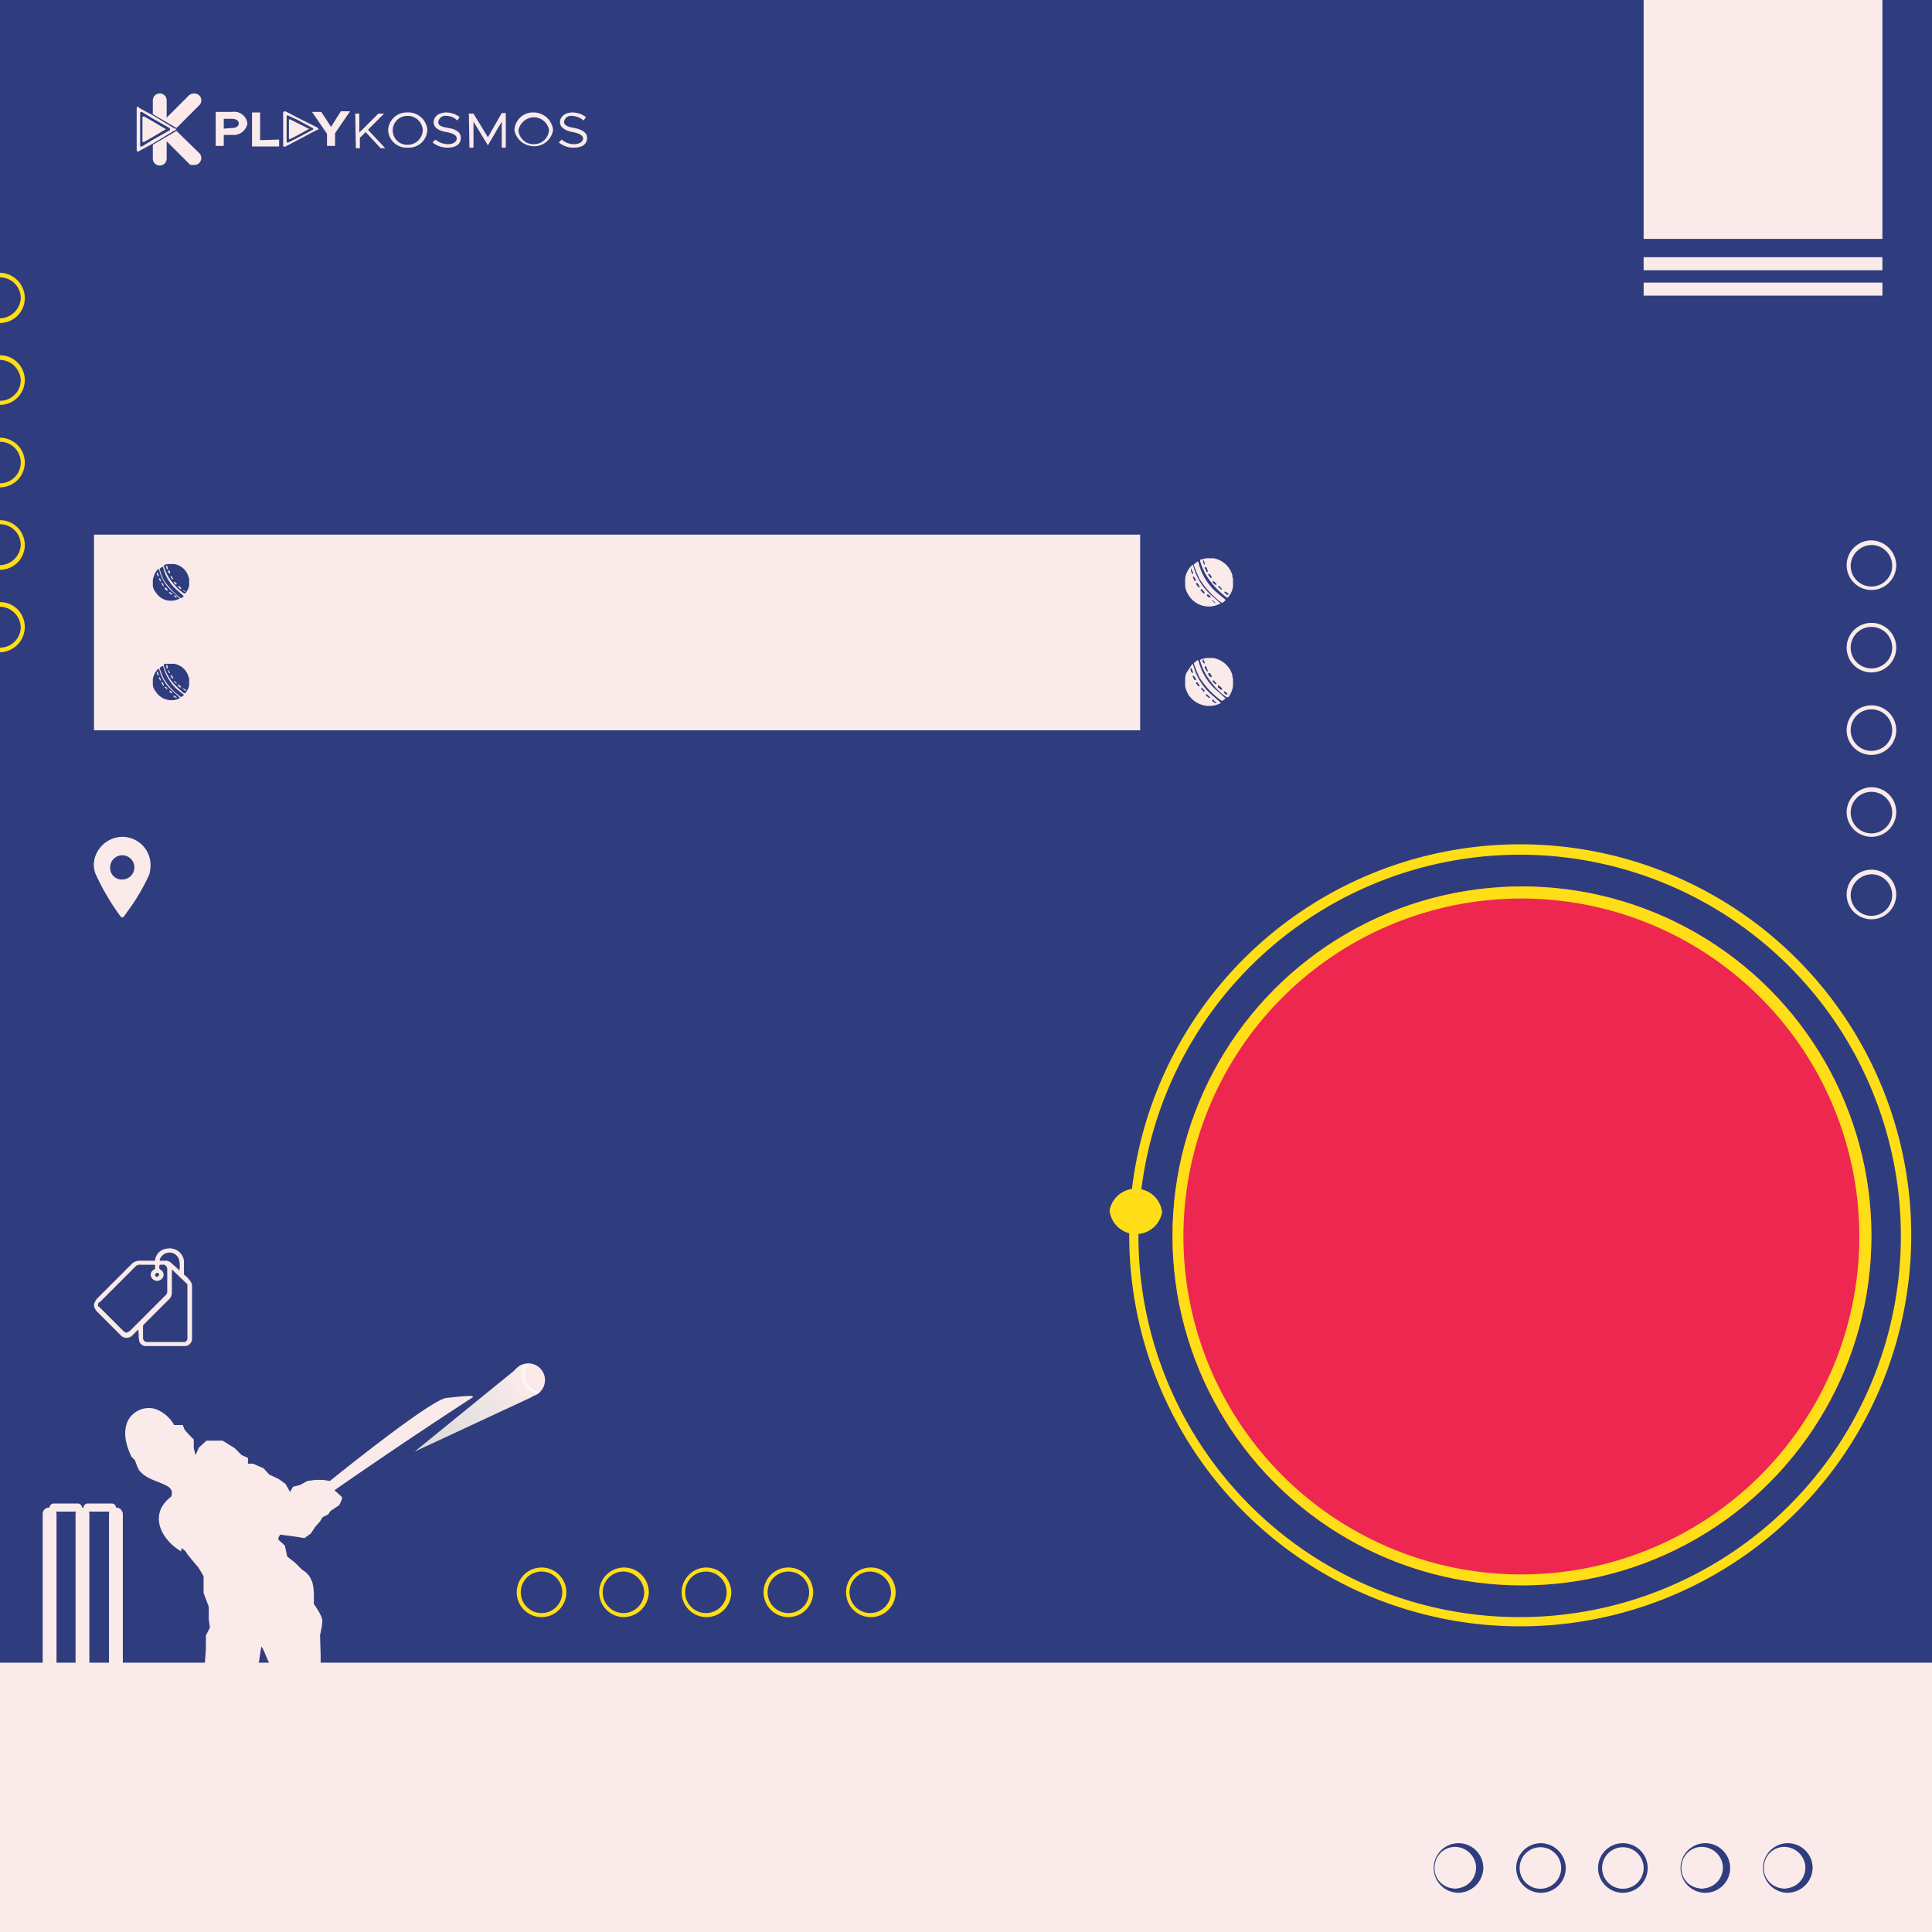 <svg id="b48ce492-9be9-4278-9c04-fcd62756d897" data-name="b81a62d9-545c-4bfd-a166-0aa306b0efa7" xmlns="http://www.w3.org/2000/svg" xmlns:xlink="http://www.w3.org/1999/xlink" width="335" height="335" viewBox="0 0 335 335">
  <rect x="0" y="0" width="335" height="335" fill="#333333" stroke="none"/>
  <defs>
    <clipPath id="af59c35f-2602-4478-a203-16b950d4adae">
      <rect width="335" height="335" fill="none"/>
    </clipPath>
    <linearGradient id="b40eabef-c3d0-4454-82f9-dfa83ccdd45c" x1="-518.74" y1="96.75" x2="-499.64" y2="84.53" gradientTransform="translate(-427 336) rotate(180)" gradientUnits="userSpaceOnUse">
      <stop offset="0" stop-color="#faeaea"/>
      <stop offset="1" stop-color="#dbdbdb"/>
    </linearGradient>
    <clipPath id="e058e7f0-2817-4616-9c05-707cb796230e">
      <circle cx="91.6" cy="239.3" r="2.9" fill="none"/>
    </clipPath>
    <clipPath id="a6f96b26-896b-44a1-b744-930a8af7f8c9">
      <circle cx="263.9" cy="214.3" r="60.6" fill="#ee2750"/>
    </clipPath>
  </defs>
  <g>
    <g clip-path="url(#af59c35f-2602-4478-a203-16b950d4adae)">
      <g>
        <rect width="335" height="335" fill="#2f3d7e"/>
        <rect y="288.3" width="335" height="46.72" fill="#faeaea"/>
        <g>
          <polygon points="92.3 242.2 71.9 251.7 89.6 237.3 92.3 242.2" fill="url(#b40eabef-c3d0-4454-82f9-dfa83ccdd45c)"/>
          <path d="M55.7,316.3c.7,1.1,2,3.3.1,4.1l-.8.3a4.1,4.1,0,0,1-3.4-.3,2.1,2.1,0,0,1-.5-1.3,16.3,16.3,0,0,0-1.2-5.3v-.5l-.4-2.2v-3.9l.9-2.7-.9-2.7v-3.6l-.5-1.3-.9-2.5a12.9,12.9,0,0,1-.4-1.9l-.9-3.8-1.2-2.8-.3-.4-.4,2.7a4.8,4.8,0,0,0-.5,1.7,15,15,0,0,1-.6,2.9,3.3,3.3,0,0,1,0,1.4,6.5,6.5,0,0,1-.4,1.3v1.4l-.7,1.5s1.4.3.9,1.2a17.3,17.3,0,0,0-1.4,3.1l-.9.9-1.7.8-.7,2.4-.7,1.6-.7.5-.7.4a1.1,1.1,0,0,0-1.2.2,5.4,5.4,0,0,0-.7,1.3.9.9,0,0,1-.3.7l-.4.6a2.3,2.3,0,0,1-.7.7,2,2,0,0,1-1.6.7l-1-.2a2.3,2.3,0,0,1-.7-.7c-.1-.4-.2-.7-.1-.9,2.3-2.9,1.8-6.2,2.1-9.5a1.9,1.9,0,0,0,.2-.7,13.2,13.2,0,0,0,.8-3.3l.3-.9.4-.8c.2-.5.8,0,1.3.5,0-1.4.2-2.9.3-4.2v-4.1l.2-2.7v-2.4l.7-1.4-.2-1.4v-2.2l-.9-2.4v-2.9l-.9-1.5-1.1-1.3-.8-1-.4-.6a1.2,1.2,0,0,1-.5-.5,1.4,1.4,0,0,0-.2.6c-3.7-2.2-5.6-6.6-1.7-9.5a2.8,2.8,0,0,0,.1-.9,1.6,1.6,0,0,0-.6-.8c-1.6-1-3.8-1.2-5.1-2.9l-.3-.6-.4-1.1-.6-.6c-.9-1.9-1.6-4.2-.6-6.3a4.1,4.1,0,0,1,4.7-2,6.1,6.1,0,0,1,3.3,2.8h1.5l.3.8.8.9.8.8v1.5l.3,1.2.6-1.3,1.3-1.2h2.8l2.1,1.3,1.2,1.2,1.1.5v1h.9l1.8.8,1,1.1,1.1.5.6.3,1.1.8.8,1.4.5-.9,1.2-.3,1.3-.7,1.4-.2H56l1.2.2s17.4-14.1,20.2-14.4,5.4-.6,4.4,0c-12.8,8.3-23.8,16-23.8,16l1.2,1.1c.4.1-.4,1.5-.4,1.5l-1.5,1-.4.6-1,.5-.4.7-.8.9-.8,1.2-1.1.8-1.9-.3-2.3-.3s-.5.6-.3.9l1.1,1,.4,1.9,1.4,1.1,1.2,1.2A3.5,3.5,0,0,1,54,274c.6,1.1.4,4.1.4,4.1s1.5,2,1.5,3a16.4,16.4,0,0,1-.4,2.4c0,.3.1,3.5.1,3.5v2.2s1.8.1,1.8.9.3,4.7.3,4.7V300l-.3,2.7v3.1l-.3,1.5-.3,2v.5a5.7,5.7,0,0,1-.3,1.8c-.6,1.4-1.4,2.7-1,4.3A.8.8,0,0,1,55.7,316.3Z" fill="#faeaea"/>
          <g clip-path="url(#e058e7f0-2817-4616-9c05-707cb796230e)">
            <g>
              <circle cx="91.6" cy="239.3" r="3" fill="#faeaea"/>
              <path d="M93.8,241.4h.1a2.9,2.9,0,0,1-2.9-3.1,2.7,2.7,0,0,1,.6-1.7h-.2a3.3,3.3,0,0,0-.6,1.9,3.1,3.1,0,0,0,.9,2.2,2.8,2.8,0,0,0,2.1,1Z" fill="#fff"/>
              <path d="M93.5,241.7h0a3.3,3.3,0,0,1-2.9-3.4,3,3,0,0,1,.5-1.6h-.2a3.4,3.4,0,0,0-.5,1.7A3.4,3.4,0,0,0,93.5,241.7Z" fill="#fff"/>
            </g>
          </g>
          <g>
            <rect x="18.9" y="261.4" width="2.4" height="40.42" rx="1.1" fill="#faeaea"/>
            <rect x="13.1" y="261.4" width="2.4" height="40.42" rx="1.1" fill="#faeaea"/>
            <rect x="7.4" y="261.4" width="2.4" height="40.42" rx="1.1" fill="#faeaea"/>
            <path d="M19.4,262.1H15.2a.7.7,0,0,1-.7-.7h0a.7.7,0,0,1,.7-.7h4.2a.7.7,0,0,1,.7.7h0A.7.7,0,0,1,19.4,262.1Z" fill="#faeaea"/>
            <path d="M13.5,262.1H9.3a.7.7,0,0,1-.7-.7h0a.7.7,0,0,1,.7-.7h4.2a.7.7,0,0,1,.7.7h0A.7.7,0,0,1,13.5,262.1Z" fill="#faeaea"/>
          </g>
        </g>
        <g>
          <g>
            <path d="M252.9,328.2a4.3,4.3,0,1,1,4.3-4.3h0A4.4,4.4,0,0,1,252.9,328.2Zm0-7.9a3.5,3.5,0,0,0-4.1,3,3.5,3.5,0,0,0,2.9,4.1,2.4,2.4,0,0,0,1.2,0,3.6,3.6,0,0,0,3-4.1A3.7,3.7,0,0,0,252.9,320.3Z" fill="#2f3d7e"/>
            <path d="M267.1,328.2a4.3,4.3,0,1,1,.2-8.6,4.4,4.4,0,0,1,4.2,4.3,4.3,4.3,0,0,1-4.3,4.3Zm0-7.9a3.6,3.6,0,1,0,3.6,3.6,3.6,3.6,0,0,0-3.6-3.6Z" fill="#2f3d7e"/>
            <path d="M281.4,328.2a4.3,4.3,0,1,1,4.3-4.3h0A4.3,4.3,0,0,1,281.4,328.2Zm0-7.9a3.6,3.6,0,1,0,3.6,3.6,3.6,3.6,0,0,0-3.6-3.6Z" fill="#2f3d7e"/>
            <path d="M295.7,328.2a4.3,4.3,0,1,1,4.3-4.3h0A4.3,4.3,0,0,1,295.7,328.2Zm0-7.9a3.5,3.5,0,0,0-4.1,3,3.5,3.5,0,0,0,2.9,4.1,2.4,2.4,0,0,0,1.2,0,3.6,3.6,0,0,0,3-4.1A3.7,3.7,0,0,0,295.7,320.3Z" fill="#2f3d7e"/>
            <path d="M310,328.2a4.3,4.3,0,1,1,4.3-4.3h0A4.4,4.4,0,0,1,310,328.2Zm0-7.9a3.5,3.5,0,0,0-4.1,3,3.5,3.5,0,0,0,2.9,4.1,2.4,2.4,0,0,0,1.2,0,3.6,3.6,0,0,0,3-4.1A3.7,3.7,0,0,0,310,320.3Z" fill="#2f3d7e"/>
          </g>
          <g>
            <g>
              <path d="M93.9,280.4a4.3,4.3,0,1,1,4.3-4.3h0A4.3,4.3,0,0,1,93.9,280.4Zm0-7.9a3.6,3.6,0,1,0,3.6,3.6,3.6,3.6,0,0,0-3.6-3.6Z" fill="#ffde17"/>
              <path d="M108.2,280.4a4.3,4.3,0,1,1,4.3-4.3h0A4.4,4.4,0,0,1,108.2,280.4Zm0-7.9a3.6,3.6,0,1,0,3.5,3.7h0A3.7,3.7,0,0,0,108.2,272.5Z" fill="#ffde17"/>
              <path d="M122.4,280.4a4.3,4.3,0,0,1,.2-8.6,4.4,4.4,0,0,1,4.2,4.3,4.3,4.3,0,0,1-4.3,4.3Zm0-7.9a3.6,3.6,0,1,0,3.6,3.6,3.6,3.6,0,0,0-3.6-3.6Z" fill="#ffde17"/>
              <path d="M136.7,280.4a4.3,4.3,0,1,1,4.3-4.3h0A4.3,4.3,0,0,1,136.7,280.4Zm0-7.9a3.6,3.6,0,1,0,3.6,3.6,3.6,3.6,0,0,0-3.6-3.6Z" fill="#ffde17"/>
              <path d="M151,280.4a4.3,4.3,0,1,1,4.3-4.3h0A4.3,4.3,0,0,1,151,280.4Zm0-7.9a3.6,3.6,0,1,0,3.5,3.7h0A3.7,3.7,0,0,0,151,272.5Z" fill="#ffde17"/>
            </g>
            <g>
              <path d="M4.3,108.7A4.4,4.4,0,0,1,0,113.1a4.4,4.4,0,0,1-4.3-4.4A4.3,4.3,0,0,1,0,104.4,4.3,4.3,0,0,1,4.3,108.7Zm-7.9,0A3.6,3.6,0,0,0,0,112.3H0a3.6,3.6,0,0,0,3.6-3.6A3.7,3.7,0,0,0,0,105.2,3.7,3.7,0,0,0-3.6,108.7Z" fill="#ffde17"/>
              <path d="M4.3,94.5A4.3,4.3,0,0,1,0,98.8H0a4.3,4.3,0,0,1-4.3-4.3h0A4.3,4.3,0,0,1,0,90.2H0a4.3,4.3,0,0,1,4.3,4.3Zm-7.9,0A3.7,3.7,0,0,0,0,98a3.7,3.7,0,0,0,3.6-3.5A3.6,3.6,0,0,0,0,90.9,3.6,3.6,0,0,0-3.6,94.5Z" fill="#ffde17"/>
              <path d="M4.3,80.2A4.3,4.3,0,0,1,0,84.5H0a4.3,4.3,0,0,1-4.3-4.3h0A4.3,4.3,0,0,1,0,75.9,4.3,4.3,0,0,1,4.3,80.2Zm-7.9,0A3.6,3.6,0,0,0,0,83.8H0a3.6,3.6,0,0,0,0-7.2A3.6,3.6,0,0,0-3.6,80.2Z" fill="#ffde17"/>
              <path d="M4.3,65.9A4.3,4.3,0,0,1,0,70.2a4.3,4.3,0,0,1-4.3-4.3h0A4.3,4.3,0,0,1,0,61.6a4.3,4.3,0,0,1,4.3,4.3Zm-7.9,0A3.6,3.6,0,0,0,0,69.5a3.6,3.6,0,0,0,3.6-3.6A3.7,3.7,0,0,0,0,62.4,3.7,3.7,0,0,0-3.6,65.9Z" fill="#ffde17"/>
              <path d="M4.3,51.7A4.3,4.3,0,0,1,0,56a4.3,4.3,0,0,1-4.3-4.3A4.4,4.4,0,0,1,0,47.3,4.4,4.4,0,0,1,4.3,51.7Zm-7.9,0A3.7,3.7,0,0,0,0,55.2a3.7,3.7,0,0,0,3.6-3.5A3.6,3.6,0,0,0,0,48.1H0a3.6,3.6,0,0,0-3.6,3.6Z" fill="#ffde17"/>
            </g>
            <g>
              <path d="M328.8,155.1a4.3,4.3,0,1,1-4.3-4.3h0A4.3,4.3,0,0,1,328.8,155.1Zm-7.9,0a3.6,3.6,0,1,0,3.7-3.5h-.1A3.7,3.7,0,0,0,320.9,155.1Z" fill="#faeaea"/>
              <path d="M328.8,140.9a4.3,4.3,0,1,1-8.6-.2,4.4,4.4,0,0,1,4.3-4.2,4.3,4.3,0,0,1,4.3,4.3Zm-7.9,0a3.6,3.6,0,1,0,3.6-3.6,3.6,3.6,0,0,0-3.6,3.6Z" fill="#faeaea"/>
              <path d="M328.8,126.6a4.3,4.3,0,1,1-4.3-4.3h0A4.3,4.3,0,0,1,328.8,126.6Zm-7.9,0a3.6,3.6,0,1,0,3.6-3.6,3.6,3.6,0,0,0-3.6,3.6Z" fill="#faeaea"/>
              <path d="M328.8,112.3a4.3,4.3,0,1,1-4.3-4.3h0A4.3,4.3,0,0,1,328.8,112.3Zm-7.9,0a3.6,3.6,0,1,0,3.6-3.6,3.6,3.6,0,0,0-3.6,3.6Z" fill="#faeaea"/>
              <path d="M328.8,98a4.3,4.3,0,1,1-4.3-4.3h0A4.4,4.4,0,0,1,328.8,98Zm-7.9,0a3.6,3.6,0,1,0,3.7-3.5h-.1A3.7,3.7,0,0,0,320.9,98Z" fill="#faeaea"/>
            </g>
          </g>
        </g>
        <g>
          <g>
            <path d="M34.9,17.4a1.1,1.1,0,0,1-.4.9l-3.9,3.9-4.1-2.4V17.4a1.2,1.2,0,1,1,2.4,0h0v3l3.9-3.9a1.4,1.4,0,0,1,1.7,0,1.1,1.1,0,0,1,.4.9" fill="#faeaea"/>
            <path d="M33.7,28.6h-.5a.5.5,0,0,1-.4-.2l-3.9-3.9v3a1.2,1.2,0,1,1-2.4,0V25.1l4.1-2.4,3.9,3.8a1.2,1.2,0,0,1,.1,1.7,1.1,1.1,0,0,1-.9.4" fill="#faeaea"/>
            <path d="M30.5,22.3h-.2l-1-.6L26.5,20l-2.4-1.3a.2.2,0,0,0-.2-.2c-.2.1-.2.2-.2.3h0V26a.3.3,0,0,0,.3.3c.1,0,.1,0,.1-.1h0l2.4-1.3,3.8-2.3h.2Zm-1,.2c0,.1,0,.1-.1.1h0l-3,1.7-1.8,1.1h-.3V19.6a.2.2,0,0,1,.2-.2h.1l1.8,1.1,3,1.7A.4.4,0,0,1,29.5,22.5Z" fill="#faeaea"/>
            <path d="M28.7,22.5h-.1l-2.2,1.3-1.4.8h-.2c-.1,0-.1,0-.1-.1h0V20.3c0-.1.1-.1.2-.1H25l1.4.8,2.2,1.3h.1" fill="#faeaea"/>
          </g>
          <g>
            <path d="M55.2,22.3c-.1-.1-.1-.2-.2-.2l-3.4-1.7-2.1-1.1c-.2,0-.4.1-.4.2v5.7c0,.2.2.3.4.2l2.1-1.1L55,22.5h.2Zm-.9.1c0,.1,0,.1-.1.1l-2.6,1.4-1.6.8c-.1.1-.2,0-.3-.1h0V20.2a.2.2,0,0,1,.2-.2h0l1.7.8,2.6,1.4c.1,0,.1,0,.1.1Z" fill="#faeaea"/>
            <path d="M53.6,22.4h-.1l-2,1.1-1.2.6h-.2V20.7h.2l1.2.6,2,1h.1" fill="#faeaea"/>
            <path d="M37.4,19.4h2.9a2.3,2.3,0,0,1,2.6,2h0a2.4,2.4,0,0,1-2.5,2H38.8v1.9H37.4Zm2.8,2.8c.7,0,1.2-.3,1.2-.8s-.5-.8-1.2-.8H38.8v1.7Z" fill="#faeaea"/>
            <path d="M48.4,24.2v1.2H43.7V19.5h1.4v4.8Z" fill="#faeaea"/>
            <path d="M56.7,23.2l-2.6-3.8h1.6L57.4,22l1.7-2.7h1.6l-2.6,3.8v2.2H56.7Z" fill="#faeaea"/>
            <path d="M61.6,19.7h.7V23l3.3-3.3h1l-2.8,2.8,3,3.2H66l-2.6-2.8-1,1v1.8h-.7Z" fill="#faeaea"/>
            <path d="M67.3,22.6a3.2,3.2,0,0,1,3.3-3.1h0a3.3,3.3,0,0,1,3.5,3,3.2,3.2,0,0,1-3.4,3.1,3.2,3.2,0,0,1-3.4-3Zm6-.1a2.6,2.6,0,0,0-2.7-2.4,2.5,2.5,0,0,0-2.5,2.5,2.5,2.5,0,0,0,2.7,2.5A2.6,2.6,0,0,0,73.3,22.5Z" fill="#faeaea"/>
            <path d="M75,24.7l.5-.5a3.5,3.5,0,0,0,2.2.8c1,0,1.5-.5,1.5-1s-.6-.9-1.8-1.1-2.2-.7-2.2-1.7.9-1.7,2.2-1.7a4,4,0,0,1,2.3.8l-.4.6a2.7,2.7,0,0,0-1.9-.8A1.2,1.2,0,0,0,76,21.2c0,.6.6.8,1.8,1s2.1.7,2.1,1.7-.7,1.7-2.3,1.7A4.1,4.1,0,0,1,75,24.7Z" fill="#faeaea"/>
            <path d="M81.3,19.7h.8l2.5,4.1L87,19.6h.7v6H87V21.1l-2.4,4.1-2.5-4.1v4.5h-.7Z" fill="#faeaea"/>
            <path d="M89.2,22.6a3.2,3.2,0,0,1,3.3-3.1h0a3.4,3.4,0,0,1,3.4,3A3.3,3.3,0,0,1,92,25.3,3.4,3.4,0,0,1,89.2,22.6Zm6-.1A2.7,2.7,0,0,0,92,20.4a2.8,2.8,0,0,0-2.1,2.2A2.6,2.6,0,0,0,92.6,25,2.6,2.6,0,0,0,95.2,22.5Z" fill="#faeaea"/>
            <path d="M96.9,24.7l.5-.5a3.2,3.2,0,0,0,2.1.8c1.1,0,1.6-.5,1.6-1s-.7-.9-1.8-1.1-2.2-.7-2.2-1.7.9-1.7,2.2-1.7a4,4,0,0,1,2.3.8l-.4.6a3.2,3.2,0,0,0-2-.8,1.2,1.2,0,0,0-1.4,1.1c.1.6.7.8,1.8,1s2.2.7,2.2,1.7-.7,1.7-2.3,1.7A3.9,3.9,0,0,1,96.9,24.7Z" fill="#faeaea"/>
          </g>
        </g>
        <g>
          <rect x="285" width="41.4" height="41.42" fill="#faeaea"/>
          <rect x="285" y="44.6" width="41.4" height="2.26" fill="#faeaea"/>
          <rect x="285" y="49" width="41.4" height="2.26" fill="#faeaea"/>
        </g>
        <rect x="16.3" y="92.7" width="181.4" height="33.93" fill="#faeaea"/>
      </g>
    </g>
    <g>
      <g>
        <path d="M29.2,97.8h1a3.1,3.1,0,0,1,2.5,2.3c.1.1.1.2.1.4v1a2.7,2.7,0,0,1-.7,1.4h-.2a9,9,0,0,1-2-1.9,7.3,7.3,0,0,1-1.5-2.9l.2-.2Zm1.4,3.5h0c.1,0,.1-.1,0-.1l-.3-.3h-.1c-.1.1-.1.1,0,.2l.3.3Zm-.9-1.4c-.1,0-.2,0-.1.1s.1.3.2.4H30c.1,0,0-.1,0-.1a.8.8,0,0,1-.2-.4Zm2.4,2.7h.1l-.4-.3h-.1l.3.3Zm-3-4c0-.2-.1-.3-.1-.5h-.1c-.1,0-.1,0-.1.1s.1.3.1.5h.2Zm2.3,3.3h0l-.4-.3h-.1c-.1.1-.1.1,0,.1l.3.4h.2ZM29.2,99h-.1l.2.4h.2v-.2l-.2-.4Z" fill="#2f3d7e"/>
        <path d="M26.5,100.6a1.9,1.9,0,0,1,.2-.7,2.4,2.4,0,0,1,.7-1.2c.1-.1.1,0,.2.1a7.1,7.1,0,0,0,2.2,3.7l1.3,1.2c.1.1.1.1,0,.1a3.1,3.1,0,0,1-4.1-1.1h0a2.2,2.2,0,0,1-.5-1.1Zm1-.8c0-.2-.1-.3-.1-.5h-.2c0,.2.1.4.1.6h.2Zm0,.5c.1.1.1.3.3.5h.1a.8.8,0,0,0-.2-.5h-.2Zm.9,1.2c-.1-.1-.1-.3-.3-.4H28s-.1.1,0,.1l.3.4c0,.1,0,.1.1,0Zm1,1.2h-.1c.1.2.3.3.4.4h.1c.1-.1.1-.1,0-.2l-.4-.3Zm-.8-.8h0c-.1.1-.1.1,0,.2l.3.3H29c.1,0,.1-.1,0-.2l-.2-.3Zm1.6,1.4h-.1l.4.3h.1c.1-.1,0-.1,0-.2l-.4-.2Z" fill="#2f3d7e"/>
        <path d="M27.7,98.6h0l.4-.3c.1-.1.2,0,.2.1a7.5,7.5,0,0,0,2.6,4.1l.9.8c.1,0,.1.1,0,.1l-.3.3h-.2a14.2,14.2,0,0,1-2.9-3.1,10.7,10.7,0,0,1-.7-1.9Z" fill="#2f3d7e"/>
      </g>
      <g>
        <path d="M29.2,115.1h1a3.1,3.1,0,0,1,2.5,2.3.6.6,0,0,1,.1.4v1a2.7,2.7,0,0,1-.7,1.4h-.2a18,18,0,0,1-2-1.9,8,8,0,0,1-1.5-2.9c0-.2,0-.2.2-.3Zm1.4,3.4h0c.1,0,.1,0,0-.1l-.3-.3h-.1c-.1,0-.1.1,0,.1l.3.3Zm-.9-1.4c-.1,0-.2.1-.1.1s.1.3.2.4H30c.1-.1,0-.1,0-.2a.5.5,0,0,1-.2-.4Zm2.4,2.7h.1v-.2l-.4-.2c0-.1-.1-.1-.2,0h.1l.3.3Zm-3-4c0-.2-.1-.3-.1-.5h-.1c-.1,0-.1,0-.1.1a4.3,4.3,0,0,1,.1.5h.2Zm2.3,3.3h0l-.4-.4h-.1c-.1.1-.1.1,0,.2l.3.3h.2Zm-2.2-2.9h-.1l.2.5h.2l-.2-.4Z" fill="#2f3d7e"/>
        <path d="M26.5,117.8a1.9,1.9,0,0,1,.2-.7,2.6,2.6,0,0,1,.7-1.1h.2a7.1,7.1,0,0,0,2.2,3.7l1.3,1.2c.1.1.1.1,0,.2a3.2,3.2,0,0,1-4.1-1.2,2.2,2.2,0,0,1-.5-1.1Zm1-.8c0-.2-.1-.3-.1-.5h-.2c0,.2.1.4.1.6h.2Zm0,.5.3.5h.1c0-.2-.1-.3-.2-.5s-.1-.1-.1,0Zm.9,1.2c-.1-.1-.1-.3-.3-.4H28s-.1.1,0,.1l.3.5h.1Zm1,1.2h-.1l.4.3h.1c.1-.1.1-.1,0-.2l-.4-.3Zm-.8-.8h0c-.1,0-.1.1,0,.1l.3.3H29c0-.1.1-.1,0-.1l-.2-.3Zm1.6,1.5h-.1v.2l.4.2h.1c.1-.1,0-.1,0-.1Z" fill="#2f3d7e"/>
        <path d="M27.7,115.8h0l.4-.3h.2a8.1,8.1,0,0,0,2.6,4.2l.9.7c.1.1.1.1,0,.2l-.3.2c-.1.1-.1.1-.2,0a10.7,10.7,0,0,1-2.9-3.1,13.4,13.4,0,0,1-.7-1.8Z" fill="#2f3d7e"/>
      </g>
      <path d="M21.2,145.1a4.9,4.9,0,0,1,4.9,5.1,6.8,6.8,0,0,1-.2,1.4,34.7,34.7,0,0,1-3.4,5.9l-1,1.4c-.2.2-.3.3-.6,0a41.1,41.1,0,0,1-4.3-7.3C15.4,148.8,17.6,145.2,21.2,145.1Zm0,7.4a2.1,2.1,0,1,0,0-4.2h0a2.1,2.1,0,0,0-2.1,2.1h0a2,2,0,0,0,1.9,2.1Z" fill="#faeaea"/>
      <g>
        <path d="M209.1,96.8h1.3a4.1,4.1,0,0,1,3.3,3,.7.7,0,0,0,.1.5v1.4a3.7,3.7,0,0,1-.8,1.8c-.1.1-.2.2-.3.1a15.4,15.4,0,0,1-2.6-2.5,10.7,10.7,0,0,1-2-3.8c0-.2,0-.3.2-.3Zm1.7,4.6h.1c.1-.1,0-.1,0-.2l-.4-.4h-.2c-.1.1,0,.1,0,.2s.3.2.4.4Zm-1.2-1.9c-.1,0-.1.1-.1.2l.4.5h.2V100l-.3-.4Zm3.2,3.6h.2v-.2l-.5-.3h-.2c0,.1,0,.2.1.2l.4.4Zm-3.9-5.3a1.4,1.4,0,0,0-.2-.6c0-.1,0-.1-.1-.1v.2a1.4,1.4,0,0,0,.2.6h.1Zm3,4.3h0l-.5-.5c-.1,0-.2,0-.2.1h0l.5.5h.2ZM209,98.3c-.1,0-.1.1-.1.2l.3.6c0,.1,0,.1.1.1s.1,0,.1-.1.1-.1,0-.2-.1-.3-.2-.5Z" fill="#faeaea"/>
        <path d="M205.5,100.4a2.9,2.9,0,0,1,.2-.9,4,4,0,0,1,1-1.5c.1-.1.1-.1.2.1a10.2,10.2,0,0,0,2.9,4.9l1.7,1.5c.2.1.2.1,0,.2a4.1,4.1,0,0,1-5.4-1.5,3.9,3.9,0,0,1-.6-1.5v-1.3Zm1.4-1-.3-.7c0-.1,0-.1-.1-.1h0v.2a1.9,1.9,0,0,0,.2.7h.2Zm-.1.6.3.7h.3a1.6,1.6,0,0,0-.4-.7h-.2Zm1.2,1.7a2.1,2.1,0,0,0-.4-.6h-.2v.2l.4.5c0,.1.1.1.2,0Zm1.3,1.5h-.1a1,1,0,0,0,.5.4h.2v-.2l-.5-.4Zm-1-1h-.1c-.1.1,0,.1,0,.2l.4.4c0,.1.1.1.2.1a.2.2,0,0,0,0-.3h0l-.4-.4s0-.1-.1,0Zm2,1.9c-.1,0-.1,0-.1.1h0l.5.4h.1l-.4-.4Z" fill="#faeaea"/>
        <path d="M207,97.8h.1l.5-.4c.1-.1.2,0,.2.1a10.1,10.1,0,0,0,3.5,5.5l1.1.9a.2.2,0,0,1,0,.3h0l-.4.3h-.2a14.9,14.9,0,0,1-3.8-4.1,24.4,24.4,0,0,1-1-2.4Z" fill="#faeaea"/>
      </g>
      <g>
        <path d="M209.1,114.1h1.3a4.2,4.2,0,0,1,3.3,3,1.3,1.3,0,0,0,.1.6V119a4.6,4.6,0,0,1-.8,1.9h-.3a10.3,10.3,0,0,1-2.6-2.5,10.7,10.7,0,0,1-2-3.8c0-.2,0-.2.2-.3Zm1.7,4.5h.1c.1,0,0-.1,0-.1l-.4-.5h-.2c-.1.1,0,.1,0,.2l.4.4Zm-1.2-1.9c-.1,0-.1.1-.1.2a1,1,0,0,0,.4.5h.2v-.2l-.3-.5Zm3.2,3.6h.1l-.5-.4h-.2a.4.4,0,0,0,.1.3l.4.3Zm-3.9-5.3a1.4,1.4,0,0,0-.2-.6s0-.1-.1,0h-.1a1.4,1.4,0,0,0,.2.6h.1c.1.1.1,0,.1-.1Zm3,4.4h0c-.1-.2-.3-.3-.5-.5s-.2,0-.2.1v.2l.5.4h.2Zm-2.9-3.9c-.1,0-.1.1-.1.3l.3.5c0,.1.1.1.2.1s.1-.2,0-.2-.1-.4-.2-.5Z" fill="#faeaea"/>
        <path d="M205.5,117.7a3.6,3.6,0,0,1,.2-1l1-1.5c.1-.1.1-.1.2.1a10.2,10.2,0,0,0,2.9,4.9l1.7,1.5q.3.1,0,.3a4.3,4.3,0,0,1-5.4-1.5,4.7,4.7,0,0,1-.6-1.5v-1.3Zm1.4-1.1-.3-.7s-.1-.1-.1,0h-.1a1.9,1.9,0,0,0,.2.7h.1C206.8,116.8,206.8,116.7,206.9,116.6Zm-.1.7.3.6h.3a1.6,1.6,0,0,0-.4-.7h-.1c-.1-.1-.1,0-.1.1Zm1.2,1.6a2.1,2.1,0,0,0-.4-.6h-.2v.2l.4.5h.2Zm1.3,1.5h-.2v.2l.5.4h.2c0-.1,0-.2-.1-.2l-.5-.5Zm-1-1h-.1l.4.4c0,.1.1.2.2.1s.1-.2,0-.2l-.4-.5Zm2,1.9c-.1,0-.1,0-.1.1v.2l.5.3h.2c0-.1,0-.2-.1-.2s-.3-.2-.4-.4Z" fill="#faeaea"/>
        <path d="M207,115.1c0-.1,0-.2.1-.2l.5-.4h.2a10.1,10.1,0,0,0,3.5,5.5l1.1,1c.1.1.1.1,0,.2l-.4.3h-.2a14.5,14.5,0,0,1-3.8-4,18.6,18.6,0,0,1-1-2.5Z" fill="#faeaea"/>
      </g>
      <path d="M16.3,226.1a4.1,4.1,0,0,1,.5-.9l6.1-6.1a1.9,1.9,0,0,1,1.3-.5h2.5c.2,0,.2-.1.2-.2a2.3,2.3,0,0,1,2.1-1.9,2.5,2.5,0,0,1,2.9,2.1h0v2.1c0,.2,0,.3.1.4a3,3,0,0,1,.8.8,1.6,1.6,0,0,1,.5,1.1V232a1.3,1.3,0,0,1-1.1,1.4H25.1a1.2,1.2,0,0,1-1-1.2c-.1-.4,0-.9-.1-1.3v-.3h-.1l-.9.9a1.4,1.4,0,0,1-2.1,0l-4.1-4.1a2.6,2.6,0,0,1-.5-.9Zm12.7-4v-2a.9.9,0,0,0-.5-.8H28c-.4,0-.3,0-.4.4a.5.5,0,0,0,.3.5,1,1,0,0,1,.4,1.2,1.2,1.2,0,0,1-1.1.7,1.2,1.2,0,0,1-1-.7,1,1,0,0,1,.4-1.2c.3-.1.3-.3.3-.5v-.2c0-.1,0-.2-.2-.2H24.2a.9.9,0,0,0-.7.3l-6.2,6.2h-.1a.6.6,0,0,0-.1.8h.1l4.3,4.3.4.2.6-.3,6.2-6.2a.9.9,0,0,0,.3-.7Zm.8-2v4a1.6,1.6,0,0,1-.6,1.3l-4.3,4.3c0,.1-.1.1-.1.2V232a.7.7,0,0,0,.7.7h6.3c.3.1.6-.2.7-.5v-9.1c0-.3,0-.5-.2-.6l-2.4-2.3Zm1.3.2a4.3,4.3,0,0,0,0-1.6,1.7,1.7,0,0,0-1.5-1.5,1.8,1.8,0,0,0-1.9,1.2c0,.1,0,.2.1.2h.9a1.3,1.3,0,0,1,1,.4l.9.8Zm-3.5.8c0-.2-.1-.4-.3-.4a.4.4,0,0,0-.4.4c0,.2.2.3.4.3Z" fill="#faeaea"/>
      <g>
        <g>
          <circle cx="263.9" cy="214.3" r="60.6" fill="#ee2750"/>
          <g clip-path="url(#a6f96b26-896b-44a1-b744-930a8af7f8c9)">
            <path d="M263.9,276.9a62.6,62.6,0,1,1,62.6-62.6A62.6,62.6,0,0,1,263.9,276.9Zm0-121.1a58.6,58.6,0,1,0,58.5,58.7v-.2a58.6,58.6,0,0,0-58.5-58.5Z" fill="#ffde17"/>
          </g>
        </g>
        <g>
          <path d="M195.8,214.3A67.8,67.8,0,1,1,263.7,282h-.2A67.8,67.8,0,0,1,195.8,214.3Zm1.6,0a66.1,66.1,0,1,0,66.1-66.1h0a66.2,66.2,0,0,0-66.1,66.1Z" fill="#ffde17"/>
          <path d="M192.4,209.9a4.6,4.6,0,0,0,9.1.3,4.6,4.6,0,0,0-9.1-.3Z" fill="#ffde17"/>
        </g>
      </g>
    </g>
  </g>
</svg>
